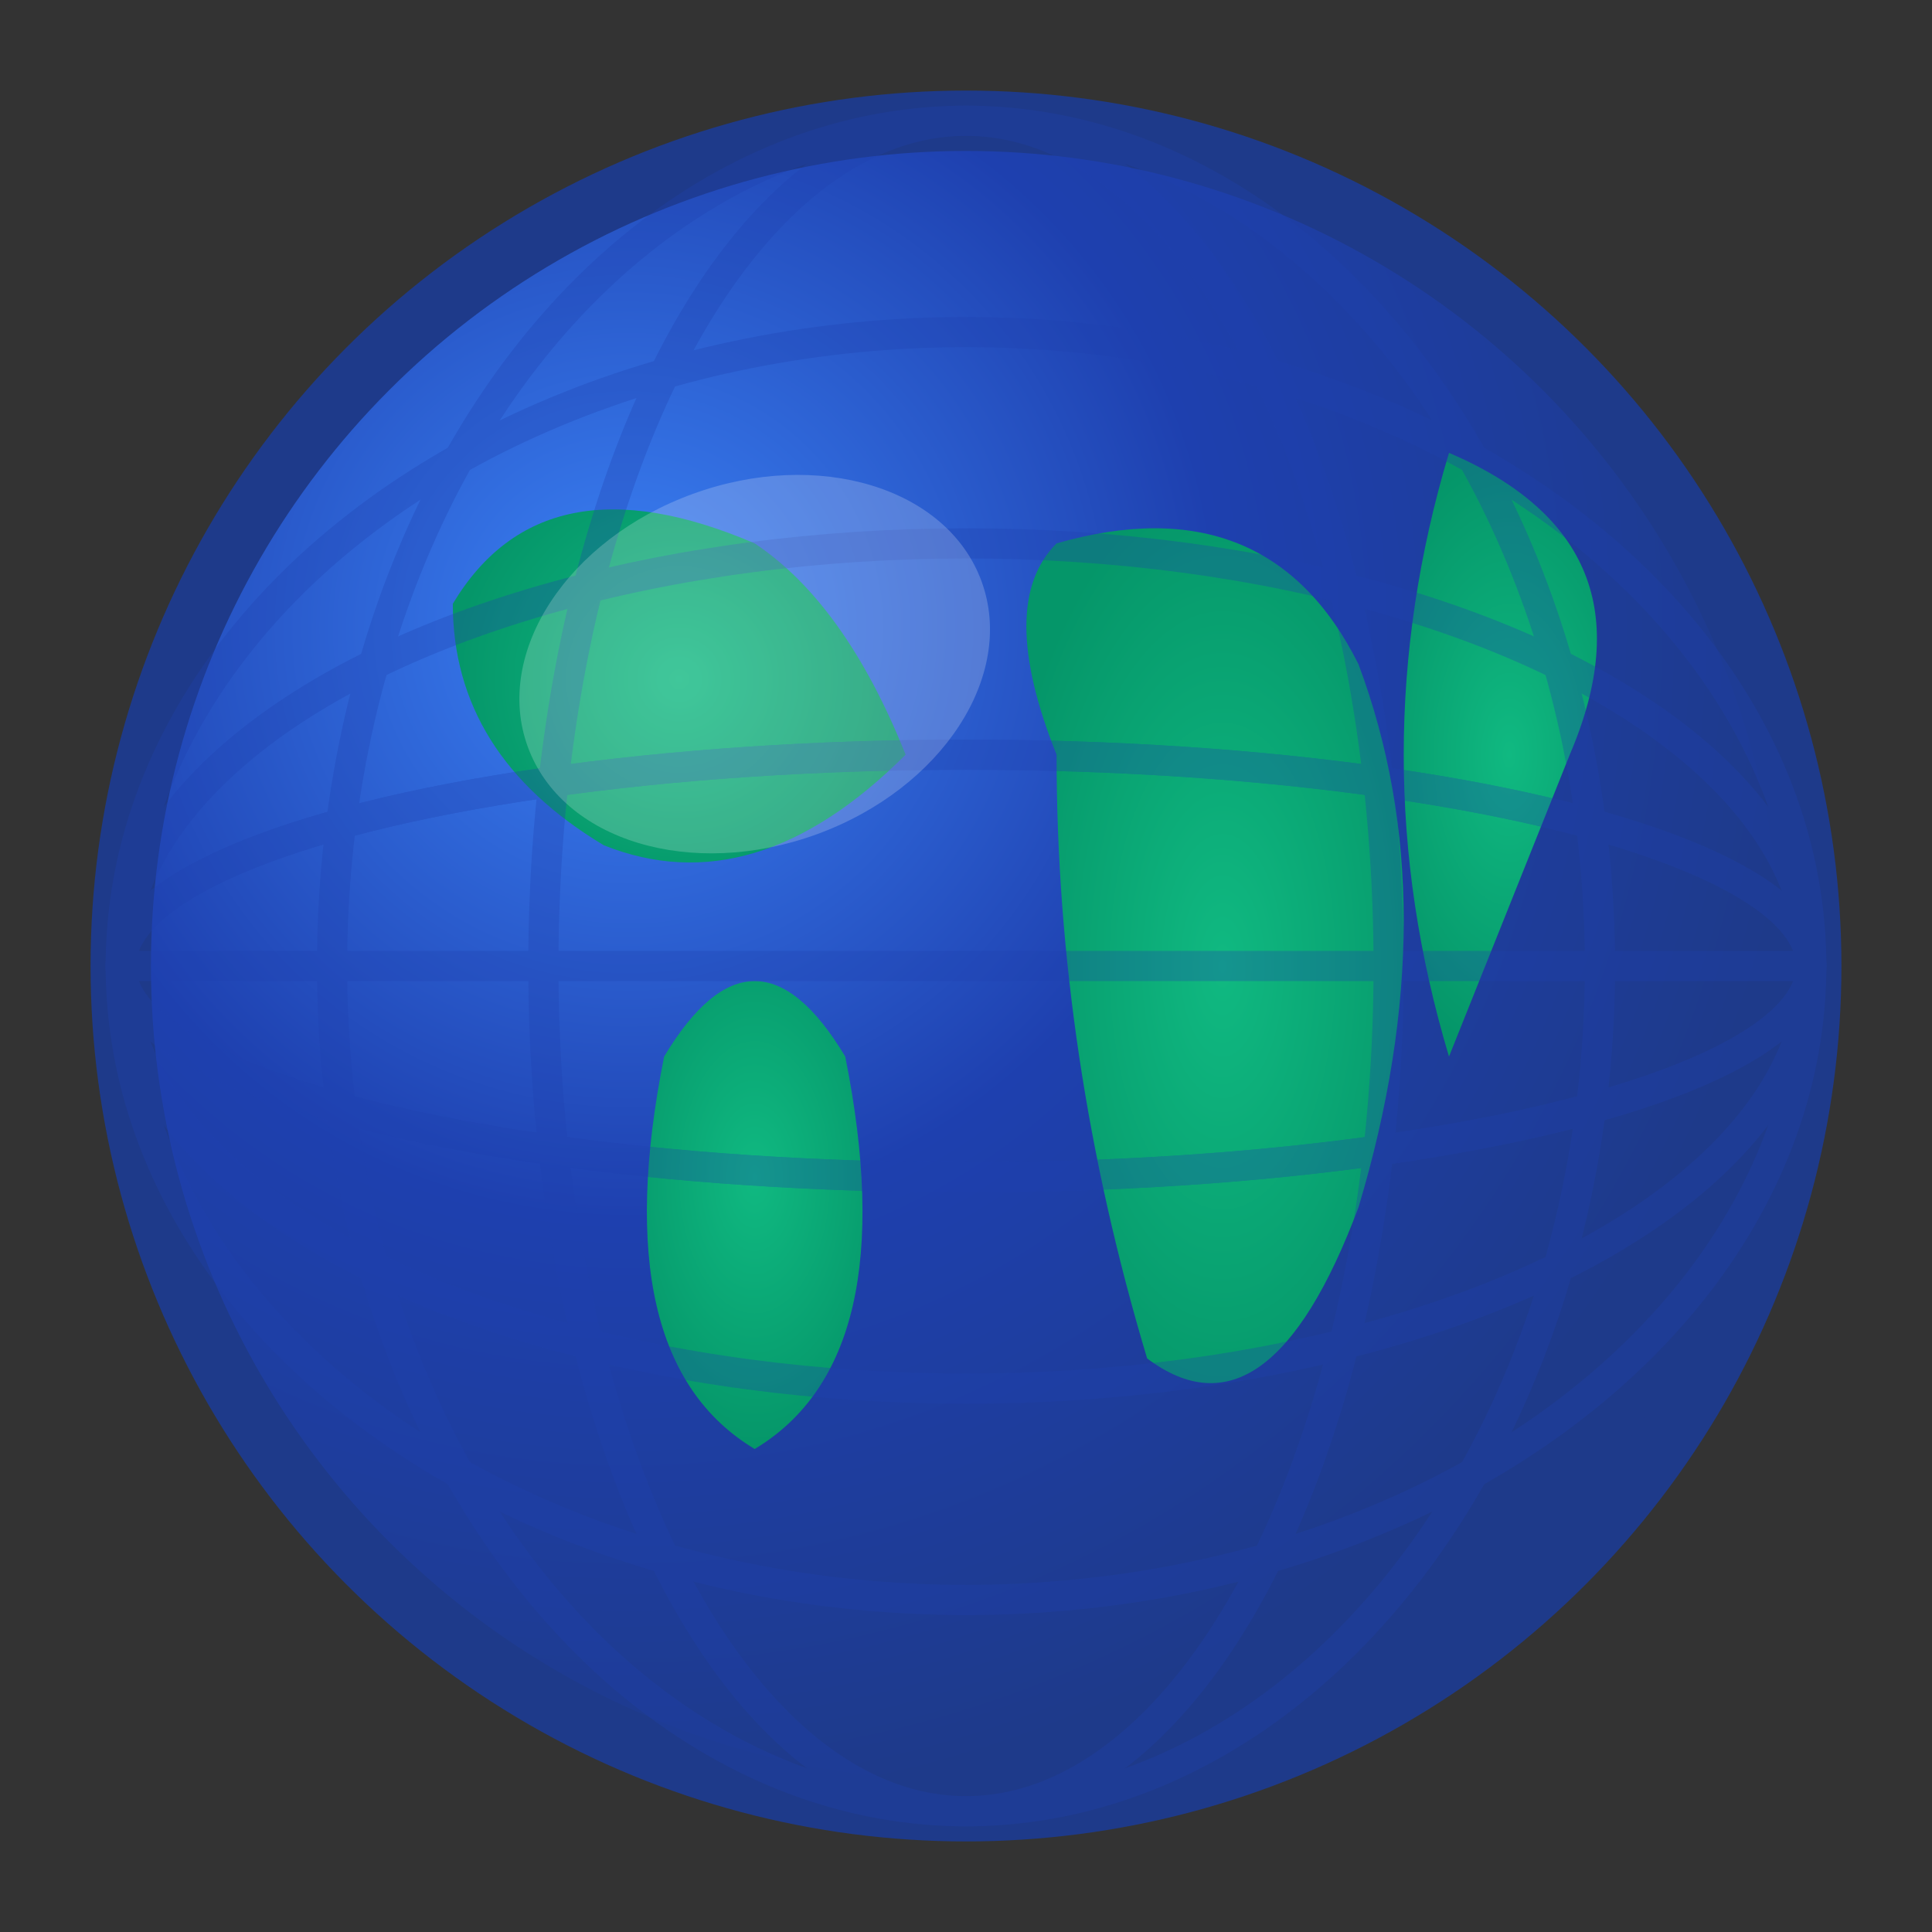 <svg width="64" height="64" viewBox="0 0 64 64" fill="none" xmlns="http://www.w3.org/2000/svg">
  <rect x="0" y="0" width="64" height="64" fill="#333333" stroke="none"/>
  <defs>
    <radialGradient id="globeGradient" cx="0.3" cy="0.3" r="0.7">
      <stop offset="0%" stop-color="#3b82f6"/>
      <stop offset="50%" stop-color="#1e40af"/>
      <stop offset="100%" stop-color="#1e3a8a"/>
    </radialGradient>
    <radialGradient id="landGradient" cx="0.5" cy="0.5" r="0.5">
      <stop offset="0%" stop-color="#10b981"/>
      <stop offset="100%" stop-color="#059669"/>
    </radialGradient>
  </defs>
  
  <!-- Globe base -->
  <circle cx="32" cy="32" r="28" fill="url(#globeGradient)" stroke="#1e3a8a" stroke-width="2"/>
  
  <!-- Continents -->
  <!-- North America -->
  <path d="M 15 20 Q 18 15 25 18 Q 28 20 30 25 Q 25 30 20 28 Q 15 25 15 20 Z" fill="url(#landGradient)"/>
  
  <!-- South America -->
  <path d="M 22 35 Q 25 30 28 35 Q 30 45 25 48 Q 20 45 22 35 Z" fill="url(#landGradient)"/>
  
  <!-- Europe/Africa -->
  <path d="M 35 18 Q 42 16 45 22 Q 48 30 45 40 Q 42 48 38 45 Q 35 35 35 25 Q 33 20 35 18 Z" fill="url(#landGradient)"/>
  
  <!-- Asia -->
  <path d="M 48 15 Q 55 18 52 25 Q 50 30 48 35 Q 45 25 48 15 Z" fill="url(#landGradient)"/>
  
  <!-- Grid lines -->
  <g stroke="#1e40af" stroke-width="1" fill="none" opacity="0.3">
    <!-- Longitude lines -->
    <ellipse cx="32" cy="32" rx="28" ry="14"/>
    <ellipse cx="32" cy="32" rx="28" ry="21"/>
    <ellipse cx="32" cy="32" rx="21" ry="28"/>
    <ellipse cx="32" cy="32" rx="14" ry="28"/>
    
    <!-- Latitude lines -->
    <line x1="4" y1="32" x2="60" y2="32"/>
    <ellipse cx="32" cy="32" rx="28" ry="7"/>
    <ellipse cx="32" cy="32" rx="28" ry="7" transform="rotate(180 32 32)"/>
  </g>
  
  <!-- Highlight/shine -->
  <ellipse cx="25" cy="22" rx="8" ry="6" fill="rgba(255,255,255,0.2)" transform="rotate(-20 25 22)"/>
</svg>
